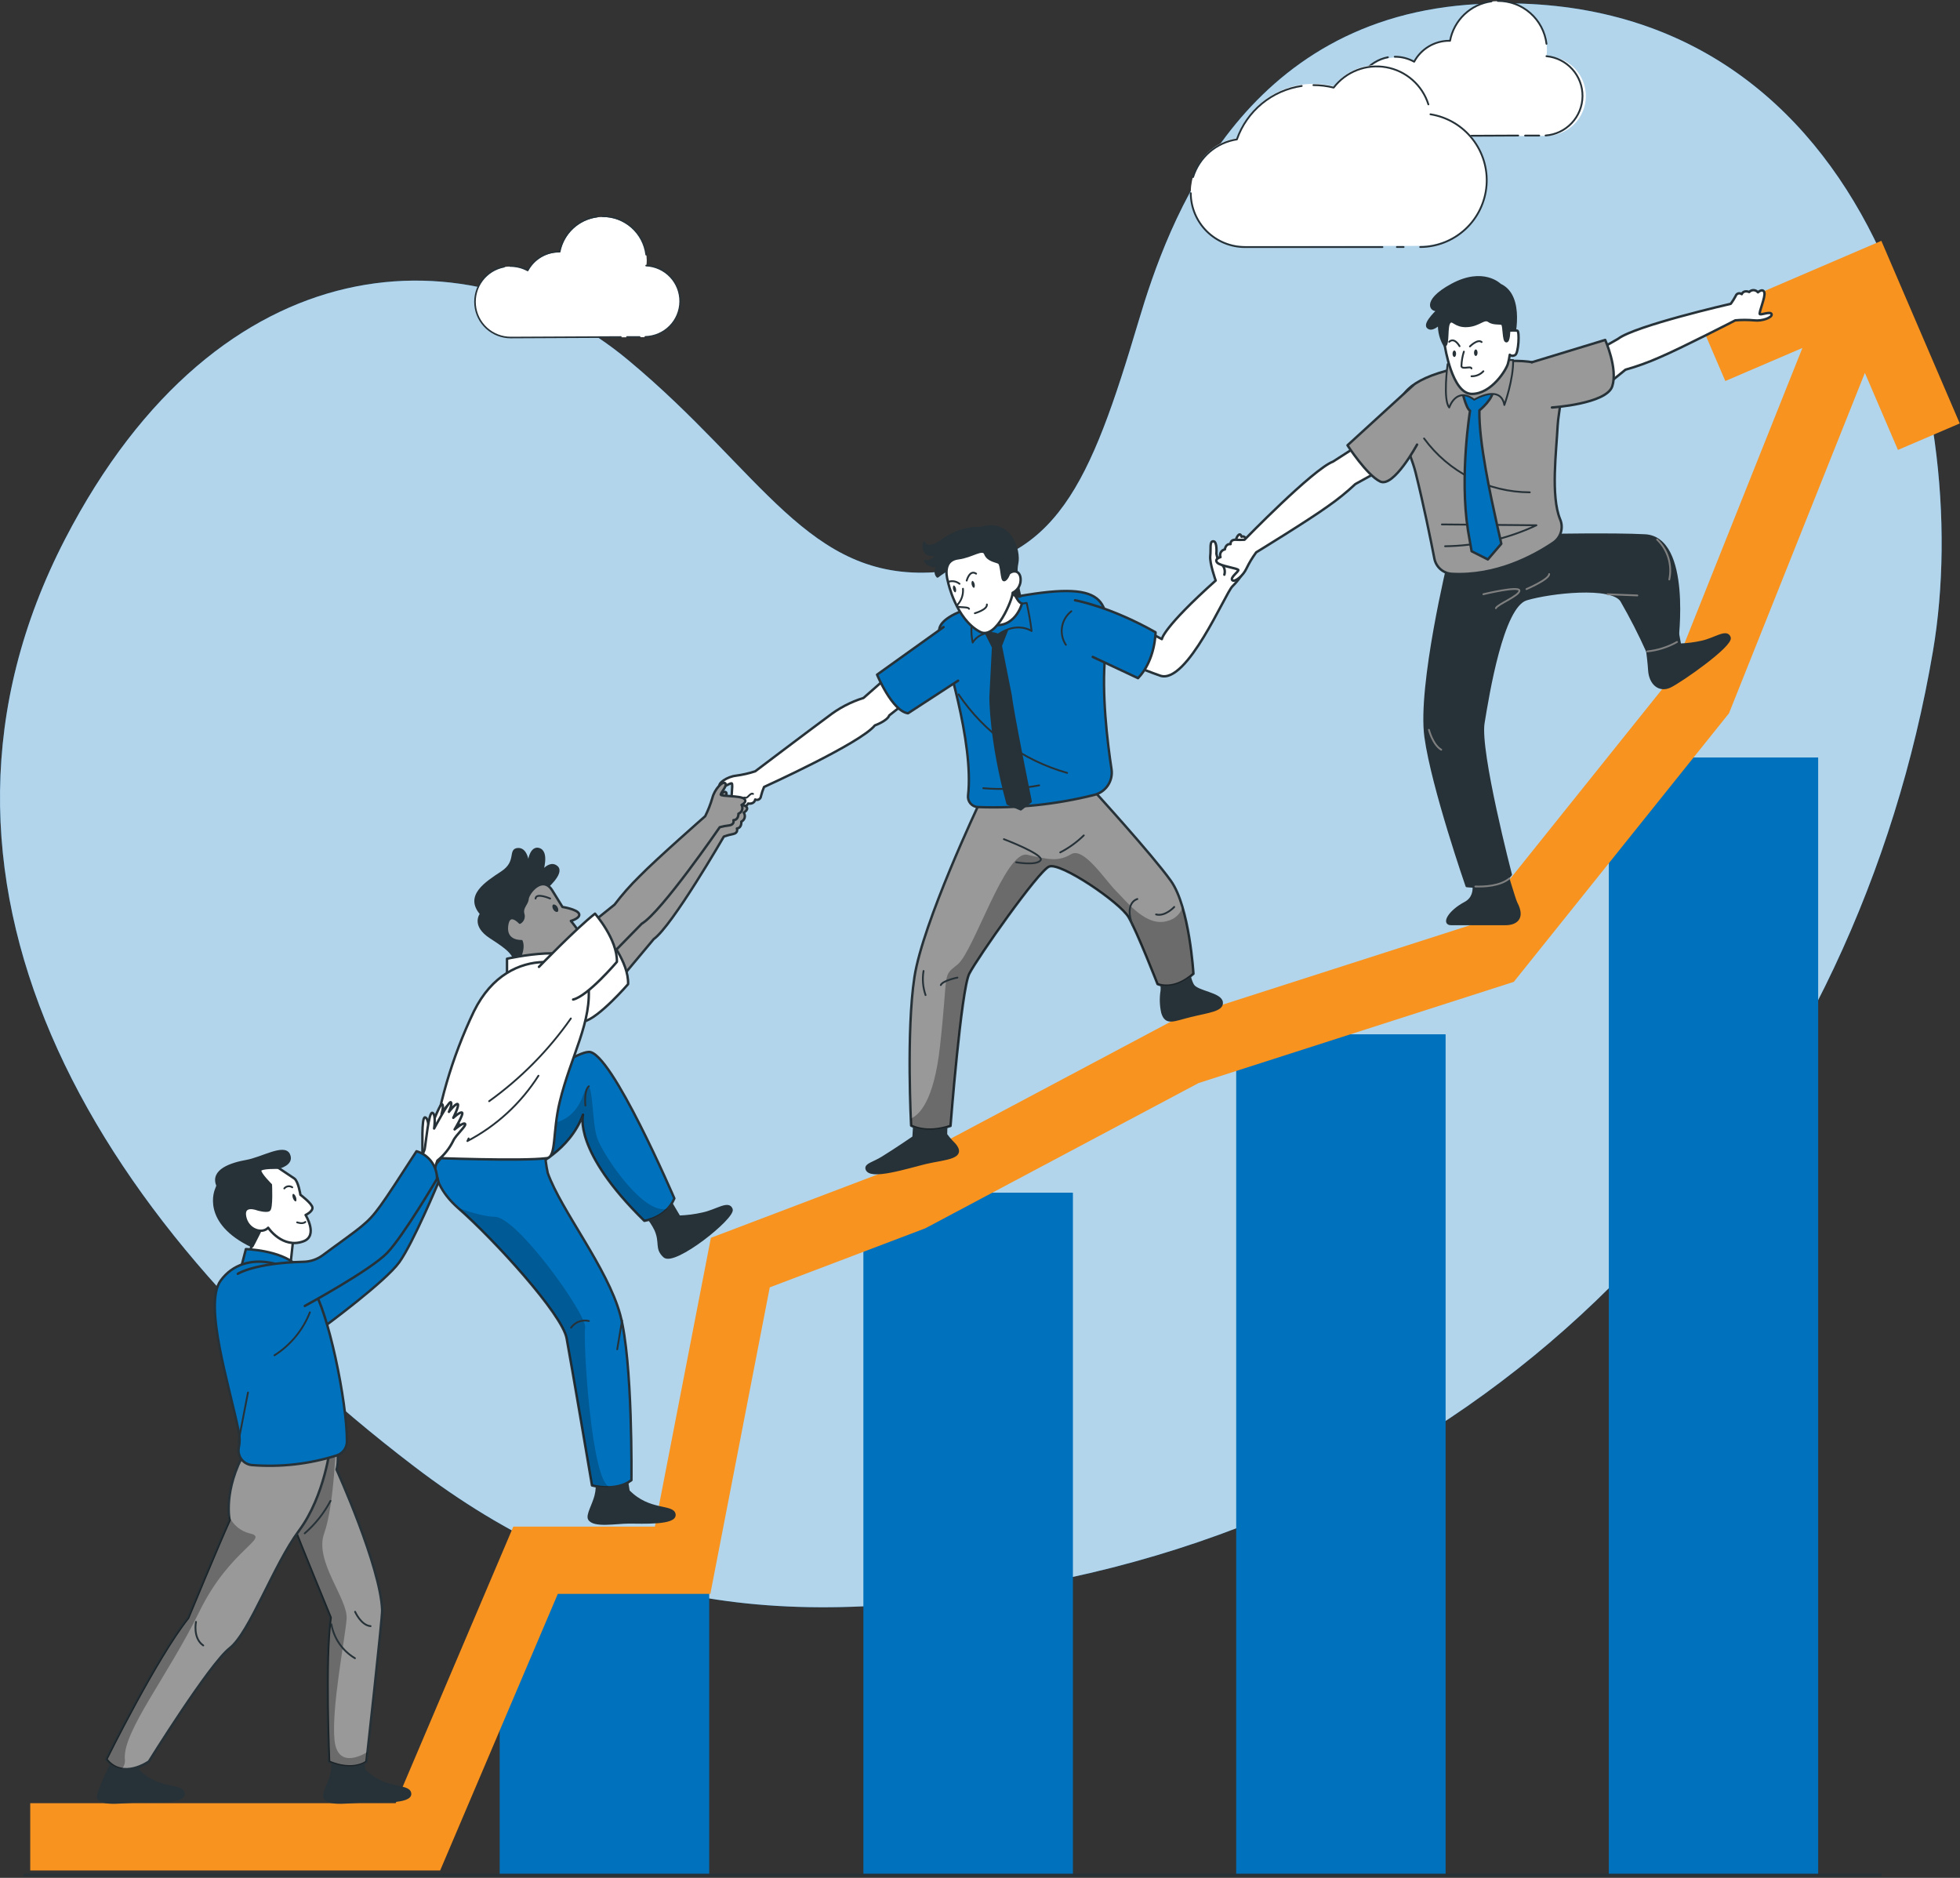 <svg width="808" height="774" viewBox="0 0 808 774" fill="none" xmlns="http://www.w3.org/2000/svg">
<rect x="0" y="0" width="808" height="774" fill="#333333" stroke="none"/>
<style>
   #arrow,#translate_1,#translate_2,#translate_3,#translate_4,#translate_5,#translate_y{transform-origin:center;transform-box:fill-box}#translate_1,#translate_3{animation:translateX 2s linear infinite}#translate_2,#translate_y{animation:translateY 2s linear infinite}#arrow,#translate_4,#translate_5{animation:vibrate 2s linear infinite}@keyframes vibrate{0%{transform:translate(0)}20%{transform:translate(-3px,0)}40%{transform:translate(-3px,0)}60%{transform:translate(3px,0)}80%{transform:translate(3px,0)}100%{transform:translate(0)}}@keyframes translateX{0%,100%{transform:translateX(2px)}50%{transform:translateX(-2px)}}@keyframes translateY{0%,100%{transform:translateY(2px)}50%{transform:translateY(-2px)}}
</style>
<g id="about_us 1" clip-path="url(#clip0_170:270)">
<g id="Group 585">
<g id="translate_y">
<path id="Path 1698" d="M609.401 1.675C511.886 6.731 481.547 91.498 469.358 132.418C449.404 199.418 435.607 232.498 385.458 235.857C333.089 239.378 314.272 194.467 259.049 148.49C194.816 94.944 90.731 98.576 26.783 222.276C-44.855 360.965 35.383 501.116 170.69 604.392C248.031 663.444 325.776 674.82 440.031 650.459C639.215 607.968 765.967 450.318 796.847 268.397C814.4 165.158 770.103 -6.668 609.401 1.675Z" fill="#0071BC"/>
<path id="Path 1699" opacity="0.7" d="M609.401 1.675C511.886 6.731 481.547 91.498 469.358 132.418C449.404 199.418 435.607 232.498 385.458 235.857C333.089 239.378 314.272 194.467 259.049 148.49C194.816 94.944 90.731 98.576 26.783 222.276C-44.855 360.965 35.383 501.116 170.69 604.392C248.031 663.444 325.776 674.82 440.031 650.459C639.215 607.968 765.967 450.318 796.847 268.397C814.4 165.158 770.103 -6.668 609.401 1.675Z" fill="white"/>
</g>
<path id="Rectangle 149" d="M292.296 655.101H206.067V772.806H292.296V655.101Z" fill="#0071BC"/>
<path id="Rectangle 150" d="M292.296 655.101H206.067V772.806H292.296V655.101Z" fill="#0071BC"/>
<path id="Rectangle 151" d="M442.235 491.618H356.006V772.806H442.235V491.618Z" fill="#0071BC"/>
<path id="Rectangle 152" d="M442.235 491.618H356.006V772.806H442.235V491.618Z" fill="#0071BC"/>
<path id="Rectangle 153" d="M595.876 426.355H509.647V772.806H595.876V426.355Z" fill="#0071BC"/>
<path id="Path 1823" d="M509.647 426.355H595.876V772.806H509.647V426.355Z" fill="#0071BC"/>
<path id="Rectangle 155" d="M749.517 312.244H663.288V772.806H749.517V312.244Z" fill="#0071BC"/>
<path id="Path 1822" d="M663.288 312.244H749.517V772.806H663.288V312.244Z" fill="#0071BC"/>
<g id="freepik--Clouds--inject-83">
<g id="translate_1">
<path id="Path 1700" d="M266.454 109.629C266.563 108.845 266.618 108.055 266.617 107.263C266.562 102.797 264.854 98.509 261.823 95.229C258.791 91.949 254.652 89.908 250.204 89.502C245.756 89.095 241.315 90.352 237.739 93.028C234.163 95.705 231.706 99.612 230.843 103.994H230.518C227.878 103.988 225.285 104.696 223.015 106.044C220.745 107.392 218.882 109.33 217.624 111.651C215.415 110.428 212.925 109.806 210.401 109.845C208.471 109.854 206.561 110.244 204.781 110.992C203.001 111.739 201.386 112.83 200.028 114.201C198.669 115.573 197.594 117.199 196.864 118.986C196.134 120.773 195.764 122.687 195.773 124.617C195.782 126.547 196.172 128.457 196.92 130.237C197.667 132.017 198.758 133.632 200.129 134.99C201.501 136.349 203.127 137.424 204.914 138.154C206.701 138.884 208.615 139.254 210.545 139.245L266.075 138.974C269.886 138.889 273.515 137.327 276.196 134.617C278.878 131.907 280.401 128.261 280.446 124.449C280.49 120.637 279.052 116.957 276.435 114.186C273.818 111.414 270.226 109.767 266.418 109.593L266.454 109.629Z" fill="white"/>
<path id="Path 1701" d="M246.048 89.295C242.305 89.799 238.815 91.464 236.068 94.056C233.321 96.647 231.455 100.035 230.734 103.742H230.409C227.765 103.748 225.172 104.47 222.905 105.83C220.638 107.191 218.782 109.14 217.533 111.471C215.318 110.266 212.832 109.644 210.31 109.665" stroke="#263238" stroke-width="0.652" stroke-linecap="round" stroke-linejoin="round"/>
<path id="Path 1702" d="M266.381 104.987C265.841 100.589 263.702 96.543 260.372 93.62C257.042 90.696 252.754 89.099 248.323 89.132" stroke="#263238" stroke-width="0.652" stroke-linecap="round" stroke-linejoin="round"/>
<path id="Path 1703" d="M266.02 138.847C269.831 138.762 273.46 137.2 276.141 134.49C278.823 131.78 280.346 128.134 280.391 124.322C280.435 120.51 278.997 116.83 276.38 114.059C273.763 111.287 270.171 109.64 266.363 109.466" stroke="#263238" stroke-width="0.652" stroke-linecap="round" stroke-linejoin="round"/>
<path id="Path 1704" d="M258.472 138.883H263.691" stroke="#263238" stroke-width="0.652" stroke-linecap="round" stroke-linejoin="round"/>
<path id="Path 1705" d="M207.804 109.936C204.203 110.614 200.985 112.61 198.778 115.535C196.571 118.46 195.534 122.103 195.871 125.752C196.207 129.4 197.892 132.792 200.597 135.264C203.302 137.736 206.831 139.11 210.495 139.118L255.948 138.901" stroke="#263238" stroke-width="0.652" stroke-linecap="round" stroke-linejoin="round"/>
</g>
<g id="translate_2">
<path id="Path 1706" d="M637.536 23.165C637.651 22.285 637.711 21.398 637.717 20.51C637.695 15.499 635.806 10.676 632.418 6.984C629.03 3.292 624.387 0.996 619.396 0.545C614.406 0.093 609.426 1.519 605.431 4.543C601.435 7.567 598.711 11.972 597.79 16.898H597.429C594.466 16.899 591.558 17.703 589.014 19.223C586.471 20.744 584.386 22.924 582.982 25.534C580.804 24.403 578.399 23.779 575.946 23.707C573.492 23.636 571.055 24.12 568.815 25.123C566.575 26.126 564.591 27.621 563.01 29.498C561.429 31.375 560.292 33.585 559.685 35.963C559.077 38.341 559.015 40.825 559.502 43.23C559.989 45.636 561.013 47.9 562.498 49.854C563.983 51.808 565.89 53.401 568.077 54.515C570.263 55.629 572.673 56.235 575.127 56.287L637.158 55.998C641.512 56.048 645.707 54.367 648.821 51.324C651.935 48.281 653.712 44.126 653.763 39.773C653.813 35.419 652.132 31.224 649.089 28.11C646.046 24.996 641.891 23.218 637.537 23.168L637.536 23.165Z" fill="white"/>
<path id="Path 1707" d="M614.855 0.556C610.662 1.128 606.755 3.006 603.688 5.923C600.622 8.841 598.552 12.649 597.772 16.809H597.429C594.466 16.81 591.559 17.613 589.015 19.133C586.472 20.652 584.387 22.832 582.982 25.441C580.535 24.082 577.781 23.374 574.982 23.382" stroke="#263238" stroke-width="0.75" stroke-linecap="round" stroke-linejoin="round"/>
<path id="Path 1708" d="M637.536 18.054C636.938 13.158 634.563 8.652 630.86 5.392C627.158 2.133 622.387 0.347 617.455 0.375" stroke="#263238" stroke-width="0.75" stroke-linecap="round" stroke-linejoin="round"/>
<path id="Path 1709" d="M637.157 55.851C641.262 55.556 645.105 53.73 647.926 50.733C650.746 47.736 652.337 43.789 652.382 39.674C652.428 35.559 650.925 31.578 648.171 28.52C645.418 25.461 641.615 23.55 637.518 23.165" stroke="#263238" stroke-width="0.75" stroke-linecap="round" stroke-linejoin="round"/>
<path id="Path 1710" d="M628.706 55.887H634.539" stroke="#263238" stroke-width="0.75" stroke-linecap="round" stroke-linejoin="round"/>
<path id="Path 1711" d="M572.146 23.598C568.147 24.367 564.577 26.595 562.131 29.851C559.684 33.106 558.536 37.156 558.911 41.211C559.285 45.266 561.154 49.036 564.155 51.789C567.156 54.542 571.074 56.079 575.146 56.103L625.872 55.868" stroke="#263238" stroke-width="0.75" stroke-linecap="round" stroke-linejoin="round"/>
</g>
<g id="translate_3">
<path id="Path 1712" d="M509.918 56.934C512.208 50.398 516.472 44.734 522.12 40.726C527.768 36.718 534.522 34.563 541.448 34.56C544.261 34.558 547.063 34.904 549.791 35.589C552.502 32.057 556.205 29.414 560.427 28C564.649 26.586 569.197 26.465 573.488 27.652C577.78 28.84 581.618 31.281 584.513 34.664C587.408 38.047 589.227 42.218 589.736 46.641C596.565 47.727 602.735 51.345 607.018 56.774C611.301 62.203 613.384 69.046 612.851 75.94C612.318 82.835 609.21 89.276 604.144 93.983C599.077 98.689 592.425 101.316 585.51 101.341L513.276 101.449C507.636 101.452 502.204 99.323 498.068 95.49C493.931 91.656 491.397 86.401 490.972 80.777C490.547 75.154 492.263 69.577 495.777 65.166C499.29 60.754 504.341 57.833 509.917 56.989L509.918 56.934Z" fill="white"/>
<path id="Path 1713" d="M589.7 47.11C596.531 48.197 602.702 51.816 606.985 57.247C611.268 62.678 613.349 69.522 612.814 76.418C612.279 83.314 609.167 89.755 604.098 94.461C599.028 99.166 592.373 101.79 585.456 101.81" stroke="#263238" stroke-width="0.75" stroke-linecap="round" stroke-linejoin="round"/>
<path id="Path 1714" d="M541.447 35.083C544.26 35.083 547.063 35.429 549.792 36.113C552.284 32.87 555.618 30.372 559.431 28.892C563.244 27.412 567.391 27.006 571.418 27.72C575.446 28.433 579.201 30.238 582.274 32.937C585.347 35.636 587.62 39.127 588.847 43.029" stroke="#263238" stroke-width="0.75" stroke-linecap="round" stroke-linejoin="round"/>
<path id="Path 1715" d="M491.841 72.97C493.09 68.949 495.446 65.362 498.64 62.618C501.834 59.875 505.736 58.086 509.899 57.458C511.919 51.696 515.477 46.597 520.188 42.713C524.9 38.829 530.584 36.31 536.626 35.427" stroke="#263238" stroke-width="0.75" stroke-linecap="round" stroke-linejoin="round"/>
<path id="Path 1716" d="M569.908 101.828H513.24C507.334 101.833 501.667 99.499 497.477 95.336C493.288 91.174 490.917 85.522 490.884 79.616" stroke="#263238" stroke-width="0.75" stroke-linecap="round" stroke-linejoin="round"/>
<path id="Path 1717" d="M578.63 101.809H575.867" stroke="#263238" stroke-width="0.75" stroke-linecap="round" stroke-linejoin="round"/>
</g>
</g>
<g id="arrow">
<path id="Path 1718" d="M807.9 174.53L775.575 99.263L700.308 131.569L711.251 157.049L743.034 143.415L688.552 279.883L607.632 380.848L484.474 420.378L483.3 420.757L370.02 480.964L293.055 510.201L269.976 629.223H211.611L163.124 743.223H12.463V770.961H181.454L229.954 656.961H292.833L317.325 530.623L381.487 506.262L494.117 446.398L624.047 404.698L712.768 293.998L768.785 153.684L782.419 185.449L807.9 174.53Z" fill="#F7931E"/>
</g>
<g id="freepik--Floor--inject-83">
<path id="Line 2" d="M10.043 772.806H775.322" stroke="#263238" stroke-linecap="round" stroke-linejoin="round"/>
</g>
<g id="translate_5">
<g id="freepik--character-3--inject-83">
<path id="Path 1719" d="M377.116 460.395L376.61 468.738C376.61 468.738 369.387 473.704 363.734 477.189C360.122 479.41 356.834 479.97 357.269 481.722C358.353 486.201 373.919 481.144 381.702 479.266C389.485 477.388 399.76 477.46 392.23 470.366C391.421 469.499 390.667 468.582 389.973 467.621L390.208 459.116L377.116 460.395Z" fill="#263238" stroke="#263238" stroke-linecap="round" stroke-linejoin="round"/>
<path id="Path 1720" d="M477.124 396.666C477.124 396.666 479.309 405.406 478.93 408.35C478.441 411.349 478.533 414.414 479.201 417.379C480.701 422.417 483.878 420.413 490.813 418.715C498.181 416.909 504.194 416.403 503.613 412.99C503.032 409.577 493.807 408.909 491.893 406.236C489.979 403.563 488.859 393.736 488.859 393.736L477.124 396.666Z" fill="#263238" stroke="#263238" stroke-linecap="round" stroke-linejoin="round"/>
<path id="Path 1721" d="M403.666 331.242C403.666 331.242 380.407 380.325 376.976 402.717C373.545 425.109 375.604 463.935 375.604 463.935C375.604 463.935 381.635 467.547 391.857 464.079C391.857 464.079 396.263 407.845 399.586 401.344C402.909 394.843 427.886 359.268 432.452 357.209C437.018 355.15 461.725 371.963 465.264 378.066C468.803 384.169 477.178 405.608 477.178 405.608C477.178 405.608 483.661 408.786 492.004 401.364C492.004 401.364 490.397 373.864 482.686 363.064C474.975 352.264 450.813 325.791 450.813 325.791L403.666 331.242Z" fill="#999999" stroke="#263238" stroke-linecap="round" stroke-linejoin="round"/>
<path id="Path 1722" opacity="0.3" d="M481.35 379.566C472.664 382.311 464.736 371.873 460.131 367.286C455.526 362.699 446.804 348.975 441.549 352.081C436.294 355.187 432.52 354.338 423.491 352.316C414.462 350.294 401.442 392.045 394.832 397.462C388.222 402.879 391.094 399.033 387.5 431.322C384.972 454.039 378.832 459.692 375.419 461.046C375.411 462.035 375.46 463.024 375.563 464.008C375.563 464.008 381.595 467.62 391.816 464.152C391.816 464.152 396.222 407.918 399.545 401.417C402.868 394.916 427.845 359.341 432.411 357.282C436.977 355.223 461.684 372.039 465.223 378.139C468.762 384.239 477.142 405.678 477.142 405.678C477.142 405.678 483.625 408.856 491.968 401.434C491.355 392.19 489.848 383.028 487.468 374.075C486.982 375.425 486.169 376.633 485.101 377.592C484.034 378.55 482.745 379.228 481.35 379.566V379.566Z" fill="black"/>
<path id="Path 1723" d="M380.728 400.206C380.164 403.54 380.45 406.962 381.559 410.156" stroke="#263238" stroke-width="0.75" stroke-linecap="round" stroke-linejoin="round"/>
<path id="Path 1724" d="M468.871 370.554C468.871 370.554 463.291 371.89 466.885 381.389" stroke="#263238" stroke-width="0.75" stroke-linecap="round" stroke-linejoin="round"/>
<path id="Path 1725" d="M413.847 345.887C413.847 345.887 430.641 352.262 428.98 354.573C427.319 356.884 418.921 355.422 418.921 355.422" stroke="#263238" stroke-width="0.75" stroke-linecap="round" stroke-linejoin="round"/>
<path id="Path 1726" d="M437.07 351.341C440.639 349.501 443.913 347.14 446.785 344.334" stroke="#263238" stroke-width="0.75" stroke-linecap="round" stroke-linejoin="round"/>
<path id="Path 1727" d="M484.076 373.823C484.076 373.823 480.32 377.904 476.582 376.911" stroke="#263238" stroke-width="0.75" stroke-linecap="round" stroke-linejoin="round"/>
<path id="Path 1728" d="M394.703 402.933C394.703 402.933 388.581 404.179 387.841 406.021" stroke="#263238" stroke-width="0.75" stroke-linecap="round" stroke-linejoin="round"/>
<path id="Path 1729" d="M365.631 279.179L355.97 287.685C350.673 289.331 345.722 291.932 341.361 295.36C333.018 301.5 311.33 317.915 311.33 317.915C308.748 318.758 306.094 319.363 303.402 319.721C299.79 320.121 295.908 322.827 296.684 324.055C297.46 325.283 300.801 322.737 301.614 322.863C302.427 322.989 300.856 330.809 301.921 332.615C302.986 334.421 304.63 331.947 304.63 331.947C304.915 332.18 305.248 332.346 305.606 332.435C305.963 332.523 306.335 332.532 306.696 332.459C307.057 332.387 307.397 332.235 307.692 332.016C307.988 331.796 308.231 331.514 308.404 331.189C308.404 331.189 310.896 331.695 311.329 329.528C311.571 329.644 311.837 329.699 312.105 329.689C312.373 329.68 312.635 329.605 312.867 329.472C313.1 329.339 313.297 329.151 313.441 328.925C313.585 328.699 313.672 328.441 313.695 328.174C314.022 326.872 314.451 325.599 314.977 324.364C314.977 324.364 354.814 306.306 360.647 298.992C360.647 298.992 365.74 297.186 366.606 294.857L374.191 288.88L365.631 279.179Z" fill="white" stroke="#263238" stroke-linecap="round" stroke-linejoin="round"/>
<g id="Path 1730">
<path d="M302.86 329.093C302.86 329.093 304.395 328.876 304.666 329.599C304.937 330.322 306.472 328.371 307.321 328.786C308.17 329.201 309.321 326.565 310.445 327.233" fill="white"/>
<path d="M302.86 329.093C302.86 329.093 304.395 328.876 304.666 329.599C304.937 330.322 306.472 328.371 307.321 328.786C308.17 329.201 309.321 326.565 310.445 327.233" stroke="#263238" stroke-width="0.75" stroke-linecap="round" stroke-linejoin="round"/>
</g>
<path id="Path 1731" d="M508.058 241.672C505.096 244.561 489.368 282.159 478.334 278.511C470.792 275.885 463.453 272.71 456.375 269.011L462.009 254.402L478.966 263.431C478.966 263.431 479.291 258.862 501.16 239.287C501.16 239.287 498.578 232.064 498.921 229.12C499.264 226.176 498.521 223.052 500.203 223.107C501.885 223.162 501.449 228.272 501.449 228.272L501.828 229.843C501.828 229.843 505.728 230.186 507.246 227.911C508.386 226.399 509.141 224.633 509.446 222.764C509.699 221.373 511.125 218.899 511.812 221.229C511.812 221.229 513.618 220.434 513.618 223.035C513.651 224.434 513.596 225.833 513.455 227.225C513.455 227.225 515.134 223.848 515.767 224.534C516.4 225.22 514.505 229.122 514.505 229.122C514.505 229.122 516.961 226.973 517.178 227.876C517.395 228.779 514.668 231.217 514.09 232.788C512.689 236.121 510.639 239.141 508.058 241.673V241.672Z" fill="white" stroke="#263238" stroke-linecap="round" stroke-linejoin="round"/>
<path id="Path 1732" d="M416.105 246.457C408.629 247.884 384.99 252.757 387.32 261.066C389.505 268.813 401.586 305.923 399.076 327.882C399.006 328.466 399.057 329.058 399.227 329.622C399.397 330.185 399.682 330.707 400.064 331.155C400.446 331.603 400.916 331.967 401.445 332.224C401.974 332.481 402.551 332.626 403.139 332.649C419.302 333.265 435.47 331.574 451.156 327.629C453.437 327.058 455.425 325.658 456.73 323.701C458.035 321.745 458.565 319.373 458.217 317.047C456.517 305.923 454.046 285.661 455.635 269.788C458.018 246.731 456.736 238.731 416.105 246.457Z" fill="#0071BC" stroke="#263238" stroke-linecap="round" stroke-linejoin="round"/>
<path id="Path 1733" d="M441.657 251.947C439.607 253.544 438.235 255.856 437.817 258.421C437.398 260.986 437.964 263.614 439.4 265.78" stroke="#263238" stroke-width="0.75" stroke-linecap="round" stroke-linejoin="round"/>
<path id="Path 1734" d="M395.175 286.204C405.803 301.936 421.655 313.4 439.924 318.565" stroke="#263238" stroke-width="0.75" stroke-linecap="round" stroke-linejoin="round"/>
<path id="Path 1735" d="M405.342 324.881C413.047 325.53 420.804 325.135 428.403 323.707" stroke="#263238" stroke-width="0.75" stroke-linecap="round" stroke-linejoin="round"/>
<g id="Path 1736">
<path d="M388.978 258.466L361.568 278.077C361.568 278.077 367.744 293.065 374.317 294.005L394.978 280.551" fill="#0071BC"/>
<path d="M388.978 258.466L361.568 278.077C361.568 278.077 367.744 293.065 374.317 294.005L394.978 280.551" stroke="#263238" stroke-linecap="round" stroke-linejoin="round"/>
</g>
<g id="Path 1737">
<path d="M443.156 247.414C443.156 247.414 457.603 249.96 476.365 260.614C476.365 260.614 476.365 272.045 469.142 279.521L450.486 270.764" fill="#0071BC"/>
<path d="M443.156 247.414C443.156 247.414 457.603 249.96 476.365 260.614C476.365 260.614 476.365 272.045 469.142 279.521L450.486 270.764" stroke="#263238" stroke-linecap="round" stroke-linejoin="round"/>
</g>
<path id="Path 1738" d="M405.649 259.278L409.405 266.754L408.358 287.305C408.358 287.305 408.195 304.93 415.383 331.241L420.8 333.589L424.881 330.375C424.881 330.375 417.387 293.68 416.646 286.728L412.565 266.16L415.527 258.612L409.369 259.37L405.649 259.278Z" fill="#263238" stroke="#263238" stroke-linecap="round" stroke-linejoin="round"/>
<path id="Path 1739" d="M414.642 249.943C411.789 250.503 406.588 251.55 401.369 253.085C400.293 256.915 400.163 260.949 400.99 264.841C402.05 263.136 403.685 261.867 405.599 261.262C407.513 260.656 409.581 260.755 411.428 261.541C419.428 255.961 425.279 260.096 425.279 260.096C424.792 256.2 424.111 252.33 423.238 248.502C420.583 248.895 417.748 249.365 414.642 249.943Z" fill="#0071BC" stroke="#263238" stroke-width="0.75" stroke-linecap="round" stroke-linejoin="round"/>
<path id="Path 1740" d="M417.206 242.195C417.206 242.195 419.156 248.295 421.287 248.768C421.287 248.768 418.542 259.513 408.303 257.436C398.064 255.359 411.156 245.68 411.156 245.68L417.206 242.195Z" fill="white" stroke="#263238" stroke-linecap="round" stroke-linejoin="round"/>
<path id="Path 1741" d="M415.274 241.671C415.274 241.671 417.423 246.547 420.583 245.843C420.583 245.843 418.183 237.356 419.301 232.209C420.419 227.062 416.755 214.042 404.547 217.618C399.046 217.461 393.644 219.103 389.161 222.295C382.136 227.586 380.944 223.704 380.944 223.704C380.944 223.704 379.499 230.004 386.271 228.471C386.271 228.471 384.465 232.083 381.341 231.216C381.341 231.216 383.689 234.448 386.759 232.877C386.759 232.877 384.718 235.694 386.488 237.608C386.488 237.608 394.849 230.908 399.761 232.082C404.673 233.256 415.274 241.671 415.274 241.671Z" fill="#263238" stroke="#263238" stroke-linecap="round" stroke-linejoin="round"/>
<path id="Path 1742" d="M390.805 239.866C390.805 239.866 394.037 255.216 404.024 260.435C410.706 263.92 417.568 246.675 417.459 244.327C418.413 243.856 419.222 243.136 419.801 242.242C420.38 241.349 420.706 240.316 420.746 239.253C420.909 235.533 418.2 234.63 415.997 236.364C415.997 236.364 415.097 238.964 413.938 239.127C412.779 239.29 413.053 232.554 411.717 231.904C410.381 231.254 407.217 230.965 406.191 228.292C405.165 225.619 400.773 229.375 395.085 230.098C389.397 230.821 389.757 236.056 390.805 239.866Z" fill="white" stroke="#263238" stroke-linecap="round" stroke-linejoin="round"/>
<path id="Path 1743" d="M396.981 242.665C397.076 243.849 396.93 245.041 396.552 246.167C396.174 247.294 395.571 248.332 394.781 249.22C393.281 250.863 399.043 249.78 399.481 250.936" stroke="#263238" stroke-width="0.75" stroke-linecap="round" stroke-linejoin="round"/>
<path id="Path 1744" d="M394.091 242.593C394.291 243.37 394.091 244.074 393.838 244.146C393.585 244.218 393.08 243.658 392.899 242.882C392.718 242.106 392.899 241.382 393.152 241.311C393.405 241.24 393.911 241.798 394.091 242.593Z" fill="#263238"/>
<path id="Path 1745" d="M401.784 240.715C401.965 241.51 401.784 242.196 401.531 242.286C401.278 242.376 400.773 241.798 400.574 241.004C400.375 240.21 400.574 239.523 400.827 239.433C401.08 239.343 401.585 239.868 401.784 240.715Z" fill="#263238"/>
<path id="Path 1746" d="M406.84 249.148C407.057 251.315 401.874 252.76 401.874 252.76" stroke="#263238" stroke-width="0.75" stroke-linecap="round" stroke-linejoin="round"/>
<path id="Path 1747" d="M390.805 239.866C391.594 239.566 392.447 239.478 393.281 239.611C394.114 239.744 394.898 240.093 395.554 240.624" stroke="#263238" stroke-width="0.75" stroke-linecap="round" stroke-linejoin="round"/>
<path id="Path 1748" d="M398.516 239.306C398.516 239.306 399.726 234.647 402.399 236.453" stroke="#263238" stroke-width="0.75" stroke-linecap="round" stroke-linejoin="round"/>
<g id="Path 1749">
<path d="M503.706 232.642C504.235 233.193 504.608 233.874 504.789 234.616C504.97 235.359 504.951 236.135 504.735 236.868" fill="white"/>
<path d="M503.706 232.642C504.235 233.193 504.608 233.874 504.789 234.616C504.97 235.359 504.951 236.135 504.735 236.868" stroke="#263238" stroke-linecap="round" stroke-linejoin="round"/>
</g>
</g>
<g id="freepik--character-4--inject-83">
<path id="Path 1750" d="M679.125 268.489C675.923 261.354 672.361 254.387 668.452 247.614C664.352 241.221 639.197 244.002 629.252 246.964C619.307 249.926 613.452 286.187 611.519 297.997C609.586 309.807 622.806 360.515 622.806 360.515C618.129 366.962 604.657 365.192 604.657 365.192C604.657 365.192 590.626 324.813 587.7 303.792C584.774 282.771 597.451 230.637 597.451 230.637L636.778 220.561C636.778 220.561 665.346 220.019 678.114 220.705C697.021 221.698 691.369 264.659 691.369 264.659C691.369 264.659 690.249 268.489 679.125 268.489Z" fill="#263238" stroke="#263238" stroke-linecap="round" stroke-linejoin="round"/>
<path id="Path 1751" d="M606.151 359.937C606.151 359.937 610.539 368.713 603.951 372.217C597.363 375.721 594.633 380.849 598.208 380.849H620.637C624.592 380.849 628.547 378.808 625.025 372.149C624.325 370.831 620.203 356.849 620.203 356.849L606.151 359.937Z" fill="#263238" stroke="#263238" stroke-linecap="round" stroke-linejoin="round"/>
<path id="Path 1752" d="M678.114 261.012C678.114 261.012 679.577 270.673 679.92 276.235C680.263 281.797 684.02 285.011 688.407 282.971C692.794 280.931 714.158 265.996 712.985 262.764C711.812 259.532 707.134 263.364 701.572 264.57C698.604 265.233 695.582 265.62 692.543 265.726L691.08 257.834L678.114 261.012Z" fill="#263238" stroke="#263238" stroke-linecap="round" stroke-linejoin="round"/>
<path id="Path 1753" d="M589.068 300.813C589.068 300.813 590.639 306.953 594.142 309.013" stroke="#7F7F7F" stroke-width="0.75" stroke-linecap="round" stroke-linejoin="round"/>
<path id="Path 1754" d="M611.515 244.922C611.515 244.922 626.431 241.31 626.377 243.459C626.323 245.608 617.348 249.021 616.677 250.682" stroke="#7F7F7F" stroke-width="0.75" stroke-linecap="round" stroke-linejoin="round"/>
<path id="Path 1755" d="M629.266 242.81C629.266 242.81 638.636 238.837 638.636 236.616" stroke="#7F7F7F" stroke-width="0.75" stroke-linecap="round" stroke-linejoin="round"/>
<path id="Path 1756" d="M691.333 264.606C687.564 266.733 683.395 268.055 679.089 268.489" stroke="#7F7F7F" stroke-width="0.75" stroke-linecap="round" stroke-linejoin="round"/>
<path id="Path 1757" d="M622.241 362.068C618.395 365.246 611.841 365.517 608.192 365.391" stroke="#7F7F7F" stroke-width="0.75" stroke-linecap="round" stroke-linejoin="round"/>
<path id="Path 1758" d="M623.686 140.545C623.686 140.545 628.652 122.107 618.413 117.412C618.413 117.412 611.533 110.387 598.549 117.412C585.565 124.437 590.513 129.078 593.276 127.412C593.276 127.412 586.992 133.064 588.599 134.834C590.206 136.604 593.276 133.516 593.276 133.516C593.16 136.69 593.976 139.829 595.624 142.545C598.261 146.157 610.829 144.745 610.829 144.745L620.508 142.939L623.686 140.545Z" fill="#263238" stroke="#263238" stroke-linecap="round" stroke-linejoin="round"/>
<path id="Path 1759" d="M598.534 236.526C596.797 236.431 595.142 235.757 593.832 234.612C592.523 233.466 591.635 231.915 591.311 230.206C589.794 222.423 586.833 207.832 583.6 194.884C578.9 176.157 561.244 158.171 607.6 150.406C652.981 142.785 642.705 163.282 642.128 175.561C641.64 185.62 639.203 204.454 643.139 214.007C643.866 215.672 643.993 217.538 643.5 219.286C643.006 221.034 641.921 222.558 640.43 223.596C632.155 229.212 616.625 237.537 598.534 236.526Z" fill="#999999" stroke="#263238" stroke-linecap="round" stroke-linejoin="round"/>
<path id="Path 1760" d="M587.063 180.725C592.078 187.582 598.634 193.163 606.204 197.018C613.773 200.874 622.143 202.895 630.638 202.919" stroke="#263238" stroke-width="0.75" stroke-linecap="round" stroke-linejoin="round"/>
<path id="Path 1761" d="M594.413 216.156L633.383 216.499C621.597 222.047 608.757 224.997 595.731 225.149" stroke="#263238" stroke-width="0.75" stroke-linecap="round" stroke-linejoin="round"/>
<path id="Path 1762" d="M602.413 159.759C602.413 159.759 604.219 168.391 606.025 169.276C606.025 169.276 601.637 195.894 605.158 218.576L606.658 227.208L613.358 230.585L618.902 224.138C618.902 224.138 617.602 218.107 617.096 216.102C614.55 204.49 609.62 182.297 609.873 169.15C609.873 169.15 615.995 164.31 615.561 160.121L602.413 159.759Z" fill="#0071BC" stroke="#263238" stroke-linecap="round" stroke-linejoin="round"/>
<path id="Path 1763" d="M658.34 161.893L670.096 152.376C674.832 151.041 679.467 149.37 683.965 147.376C692.994 143.548 715.351 132.044 715.351 132.044C717.934 131.806 720.533 131.806 723.116 132.044C726.475 132.459 730.716 130.834 730.339 129.516C729.962 128.198 726.239 129.823 725.517 129.516C724.795 129.209 727.973 122.293 727.323 120.487C726.673 118.681 724.704 120.487 724.704 120.487C724.489 120.219 724.219 120.001 723.913 119.847C723.606 119.693 723.27 119.607 722.927 119.595C722.584 119.584 722.243 119.646 721.926 119.778C721.609 119.91 721.325 120.109 721.092 120.361C721.092 120.361 718.892 119.332 718.022 121.246C717.824 121.084 717.588 120.972 717.337 120.922C717.086 120.871 716.826 120.883 716.58 120.956C716.334 121.029 716.11 121.161 715.927 121.34C715.744 121.52 715.608 121.742 715.53 121.986C714.933 123.11 714.257 124.19 713.507 125.218C713.507 125.218 674.031 134.247 667.025 139.665L648.859 150.007L658.34 161.893Z" fill="white" stroke="#263238" stroke-linecap="round" stroke-linejoin="round"/>
<path id="Path 1764" d="M571.804 192.3L558.73 199.523C555.143 202.891 551.31 205.988 547.263 208.787C539.281 214.548 517.863 227.658 517.863 227.658C516.324 229.744 514.982 231.969 513.854 234.303C512.463 237.391 508.888 240.172 507.985 239.125C507.082 238.078 510.369 235.784 510.513 235.008C510.657 234.232 503.091 233.383 501.773 231.884C500.455 230.385 503.145 229.645 503.145 229.645C503.019 229.317 502.968 228.966 502.994 228.616C503.019 228.266 503.122 227.926 503.295 227.62C503.467 227.314 503.705 227.05 503.992 226.847C504.278 226.644 504.605 226.507 504.951 226.445C504.951 226.445 505.222 224.025 507.299 224.278C507.299 224.278 507.064 222.472 509.231 222.472C510.499 222.563 511.773 222.563 513.041 222.472C513.041 222.472 541.248 193.434 549.541 190.256L566.141 179.583L571.804 192.3Z" fill="white" stroke="#263238" stroke-linecap="round" stroke-linejoin="round"/>
<path id="Path 1765" d="M596.761 150.097C596.761 150.097 594.761 164.887 597.447 167.957C597.447 167.957 600.264 159.181 607.74 164.743C607.74 164.743 618.575 158.152 620.164 166.928C620.164 166.928 623.974 156.346 623.776 148.4L599.511 148.111L596.761 150.097Z" fill="#999999" stroke="#263238" stroke-width="0.75" stroke-linecap="round" stroke-linejoin="round"/>
<g id="Path 1766">
<path d="M582.458 158.91L555.497 183.54C555.497 183.54 563.443 195.84 568.987 198.474C574.531 201.108 584.174 183.251 584.174 183.251" fill="#999999"/>
<path d="M582.458 158.91L555.497 183.54C555.497 183.54 563.443 195.84 568.987 198.474C574.531 201.108 584.174 183.251 584.174 183.251" stroke="#263238" stroke-linecap="round" stroke-linejoin="round"/>
</g>
<g id="Path 1767">
<path d="M631.487 149.322L661.735 140.112C661.735 140.112 666.99 151.868 664.66 159.182C662.33 166.496 639.776 167.958 639.776 167.958" fill="#999999"/>
<path d="M631.487 149.322L661.735 140.112C661.735 140.112 666.99 151.868 664.66 159.182C662.33 166.496 639.776 167.958 639.776 167.958" stroke="#263238" stroke-linecap="round" stroke-linejoin="round"/>
</g>
<path id="Path 1768" d="M595.623 142.495C595.623 142.495 598.548 162.359 606.747 162.359C614.946 162.359 621.085 152.228 621.663 149.826C621.979 148.637 622.226 147.431 622.403 146.214C622.403 146.214 623.125 147.081 624.588 146.358C626.051 145.635 626.502 136.408 625.473 136.263C624.355 136.177 623.232 136.177 622.114 136.263C622.114 136.263 622.114 140.796 620.94 140.651C619.766 140.506 620.055 134.351 619.333 133.626C618.611 132.901 615.812 133.77 613.771 132.308C611.73 130.846 609.816 134.114 604.742 134.349C599.668 134.584 598.942 131.279 597.519 132.886C596.096 134.493 597.194 141.755 595.623 142.495Z" fill="white" stroke="#263238" stroke-linecap="round" stroke-linejoin="round"/>
<path id="Path 1769" d="M603.477 144.933C602.861 146.88 602.521 148.904 602.466 150.946C602.755 152.446 606.475 150.693 606.601 151.867" stroke="#263238" stroke-width="0.75" stroke-linecap="round" stroke-linejoin="round"/>
<path id="Path 1770" d="M606.603 155.082C607.521 155.105 608.433 154.934 609.28 154.579C610.126 154.224 610.888 153.694 611.515 153.023" stroke="#263238" stroke-width="0.75" stroke-linecap="round" stroke-linejoin="round"/>
<path id="Path 1771" d="M600.265 145.8C600.265 146.54 599.94 147.136 599.543 147.136C599.146 147.136 598.803 146.536 598.803 145.8C598.803 145.064 599.146 144.464 599.543 144.464C599.94 144.464 600.265 145.06 600.265 145.8Z" fill="#263238"/>
<path id="Path 1772" d="M609.113 145.384C609.113 146.124 608.788 146.72 608.391 146.72C607.994 146.72 607.651 146.12 607.651 145.384C607.651 144.648 607.976 144.048 608.391 144.048C608.806 144.048 609.113 144.644 609.113 145.384Z" fill="#263238"/>
<path id="Path 1773" d="M597.429 140.889C597.429 140.889 599.235 138.689 601.709 142.695" stroke="#263238" stroke-width="0.75" stroke-linecap="round" stroke-linejoin="round"/>
<path id="Path 1774" d="M605.971 142.784C605.971 142.784 609.171 139.57 610.793 140.978" stroke="#263238" stroke-width="0.75" stroke-linecap="round" stroke-linejoin="round"/>
<path id="Path 1775" d="M662.692 244.941L674.992 245.429" stroke="#7F7F7F" stroke-width="0.75" stroke-linecap="round" stroke-linejoin="round"/>
<path id="Path 1776" d="M683.134 222.368C685.302 224.464 686.901 227.077 687.779 229.961C688.657 232.846 688.786 235.907 688.154 238.855" stroke="#7F7F7F" stroke-width="0.75" stroke-linecap="round" stroke-linejoin="round"/>
</g>
<g id="freepik--character-2--inject-83">
<path id="Path 1777" d="M246.356 390.564L257.606 379.982C260.406 375.625 263.52 371.479 266.924 367.576C273.588 359.648 292.079 340.759 292.079 340.759C293.107 338.23 293.905 335.613 294.463 332.94C295.077 329.419 298.075 325.717 299.212 326.511C300.349 327.305 297.641 330.538 297.695 331.369C297.749 332.2 305.695 331.116 307.41 332.308C309.125 333.5 306.597 334.945 306.597 334.945C306.811 335.245 306.956 335.589 307.02 335.952C307.085 336.316 307.069 336.688 306.972 337.044C306.875 337.4 306.701 337.73 306.461 338.01C306.221 338.291 305.923 338.514 305.586 338.665C305.586 338.665 305.929 341.193 303.78 341.482C303.78 341.482 304.502 343.288 302.263 343.757C300.951 344.01 299.659 344.36 298.399 344.804C298.399 344.804 277.072 381.697 269.506 387.061L255.457 403.855L246.356 390.564Z" fill="#999999" stroke="#263238" stroke-linecap="round" stroke-linejoin="round"/>
<g id="Path 1778">
<path d="M226.798 407.448C226.798 407.448 242.418 391.648 250.098 385.778C250.098 385.778 259.254 396.378 258.929 405.642C258.929 405.642 246.794 419.673 240.762 421.01" fill="white"/>
<path d="M226.798 407.448C226.798 407.448 242.418 391.648 250.098 385.778C250.098 385.778 259.254 396.378 258.929 405.642C258.929 405.642 246.794 419.673 240.762 421.01" stroke="#263238" stroke-linecap="round" stroke-linejoin="round"/>
</g>
<path id="Path 1779" d="M261.2 496.602C265.069 499.141 268.187 502.671 270.229 506.823C272.667 512.241 270.229 514.516 273.841 517.857C277.976 521.667 302.734 501.839 301.561 498.462C300.388 495.085 295.403 499.076 289.552 500.268C286.413 500.975 283.215 501.386 279.999 501.496L272.899 489.487L261.2 496.602Z" fill="#263238" stroke="#263238" stroke-linecap="round" stroke-linejoin="round"/>
<path id="Path 1780" d="M219.647 480.946C219.647 480.946 234.798 474.553 240.342 459.456C240.342 459.456 236.026 474.228 265.624 503.193C265.624 503.193 274.653 501.965 277.994 493.947C277.994 493.947 251.954 433.271 242.762 433.578C233.57 433.885 199.422 462.941 199.422 462.941C199.422 462.941 202.636 483.654 219.647 480.946Z" fill="#0071BC" stroke="#263238" stroke-linecap="round" stroke-linejoin="round"/>
<path id="Path 1781" opacity="0.2" d="M246.355 469.532C243.484 462.146 244.928 439.013 240.287 451.708C235.646 464.403 224.63 463.085 224.63 463.085L220.91 468.376L225.388 477.676C232.149 473.309 237.377 466.939 240.34 459.455C240.34 459.455 236.024 474.227 265.622 503.193C269.248 502.542 272.587 500.797 275.193 498.193C265.371 501.008 249.245 476.901 246.355 469.532Z" fill="black"/>
<path id="Path 1782" d="M242.762 447.736C242.762 447.736 240.762 448.836 241.317 455.682" stroke="#263238" stroke-width="0.75" stroke-linecap="round" stroke-linejoin="round"/>
<path id="Path 1783" d="M257.931 607.156L259.087 614.556C267.629 623.332 277.561 620.317 278.03 624.256C278.499 628.195 264.63 627.488 259.321 627.488C254.012 627.488 244.766 629.294 242.906 626.098C241.985 624.491 244.585 620.337 245.561 616.581C246.156 614.27 246.279 611.862 245.922 609.502L257.931 607.156Z" fill="#263238" stroke="#263238" stroke-linecap="round" stroke-linejoin="round"/>
<path id="Path 1784" d="M224.631 366.419C224.631 366.419 232.342 359.954 229.561 357.39C226.78 354.826 223.349 359.467 223.349 359.467C223.349 359.467 226.094 351.16 222.175 350.004C218.256 348.848 217.787 357.227 217.787 357.227C217.787 357.227 217.552 349.859 213.616 350.004C209.68 350.149 213.616 355.169 206.916 359.575C200.216 363.981 191.909 369.29 198.374 376.675C198.374 376.675 194.455 381.298 202.311 386.375C210.167 391.452 212.117 393.147 213.146 398.889L222.175 390.311L223.349 372.975L224.631 366.419Z" fill="#263238" stroke="#263238" stroke-linecap="round" stroke-linejoin="round"/>
<path id="Path 1785" d="M241.317 382.527L253.344 372.866C256.478 368.737 259.912 364.844 263.617 361.218C270.84 353.832 290.705 336.424 290.705 336.424C291.926 333.986 292.923 331.442 293.685 328.824C294.57 325.375 297.802 321.853 298.922 322.793C300.042 323.733 297.116 326.693 297.116 327.506C297.116 328.319 305.098 327.885 306.723 329.206C308.348 330.527 305.694 331.77 305.694 331.77C305.881 332.084 305.996 332.436 306.032 332.8C306.068 333.164 306.023 333.532 305.9 333.877C305.778 334.221 305.581 334.535 305.324 334.795C305.067 335.055 304.755 335.256 304.412 335.382C304.412 335.382 304.556 337.928 302.353 338.055C302.353 338.055 302.931 339.861 300.653 340.204C299.324 340.349 298.007 340.597 296.716 340.944C296.716 340.944 272.59 376.013 264.554 380.727L249.24 396.366L241.317 382.527Z" fill="#999999" stroke="#263238" stroke-linecap="round" stroke-linejoin="round"/>
<path id="Path 1786" d="M180.28 471.465C180.28 471.465 173.815 484.702 188.912 497.957C204.009 511.212 231.728 541.695 233.57 551.557C235.412 561.419 244.044 612.251 244.044 612.251C244.044 612.251 253.904 615.014 260.297 610.084C260.297 610.084 260.911 561.184 255.674 541.895C250.437 522.606 231.313 498.934 225.805 483.476C225.108 480.231 224.691 476.932 224.559 473.616L180.28 471.465Z" fill="#0071BC" stroke="#263238" stroke-linecap="round" stroke-linejoin="round"/>
<path id="Path 1787" opacity="0.2" d="M241.227 547.238C242.127 542.109 213.2 501.55 204.009 501.55C200.289 501.55 194.095 499.744 188.948 497.938C204.048 511.193 231.728 541.657 233.57 551.499C235.412 561.341 244.048 612.194 244.048 612.194C246.445 612.787 248.913 613.036 251.38 612.934C243.737 611.129 240.306 552.367 241.227 547.238Z" fill="black"/>
<path id="Path 1788" d="M242.762 544.475C241.401 544.149 239.974 544.238 238.664 544.73C237.354 545.223 236.221 546.096 235.412 547.238" stroke="#263238" stroke-width="0.75" stroke-linecap="round" stroke-linejoin="round"/>
<path id="Path 1789" d="M227.72 367.106L231.874 373.824C231.874 373.824 237.851 374.745 238.682 376.587C239.513 378.429 235.341 379.587 235.341 379.587C235.341 379.587 241.12 386.287 240.199 388.616C239.278 390.945 231.17 395.316 231.17 395.316L213.382 396.416C213.382 396.416 216.382 391.396 214.989 387.929C214.989 387.929 208.289 388.344 208.989 381.771C209.689 375.198 214.298 380.308 214.298 380.308C214.917 379.965 215.395 379.415 215.649 378.754C215.903 378.094 215.917 377.365 215.688 376.696C214.988 373.933 217.295 372.777 217.494 370.466C217.693 368.155 223.62 360.406 227.72 367.106Z" fill="#999999" stroke="#263238" stroke-linecap="round" stroke-linejoin="round"/>
<path id="Path 1790" d="M229.796 373.859C230.284 374.69 230.284 375.665 229.796 375.845C229.308 376.025 228.568 375.664 228.08 374.834C227.592 374.004 227.592 373.028 228.08 372.848C228.568 372.668 229.326 373.046 229.796 373.859Z" fill="#263238"/>
<path id="Path 1791" d="M226.798 370.356C226.798 370.356 221.019 367.81 220.785 370.356" stroke="#263238" stroke-width="0.75" stroke-linecap="round" stroke-linejoin="round"/>
<path id="Path 1792" d="M209.011 402.391V395.168C209.011 395.168 241.516 387.945 237.311 399.556L233.952 402.391H209.011Z" fill="white" stroke="#263238" stroke-linecap="round" stroke-linejoin="round"/>
<path id="Path 1793" d="M177.806 477.243C180.328 456.284 186.263 435.88 195.376 416.838C210.166 386.807 241.476 396.538 242.508 405.371C244.314 421.046 235.285 435.221 230.734 454.237C227.718 466.737 229.434 476.828 225.407 477.37C215.241 478.706 177.806 477.243 177.806 477.243Z" fill="white" stroke="#263238" stroke-linecap="round" stroke-linejoin="round"/>
<g id="Path 1794">
<path d="M222.176 398.527C222.176 398.527 237.652 382.527 245.291 376.586C245.291 376.586 254.537 387.114 254.32 396.45C254.32 396.45 242.311 410.608 236.262 411.98" fill="white"/>
<path d="M222.176 398.527C222.176 398.527 237.652 382.527 245.291 376.586C245.291 376.586 254.537 387.114 254.32 396.45C254.32 396.45 242.311 410.608 236.262 411.98" stroke="#263238" stroke-linecap="round" stroke-linejoin="round"/>
</g>
<path id="Path 1795" d="M235.34 419.782C226.098 432.962 214.706 444.493 201.64 453.894" stroke="#263238" stroke-width="0.75" stroke-linecap="round" stroke-linejoin="round"/>
<path id="Path 1796" d="M221.977 443.384C214.733 454.775 204.627 464.065 192.668 470.327C192.849 469.966 193.011 469.605 193.192 469.227" stroke="#263238" stroke-width="0.75" stroke-linecap="round" stroke-linejoin="round"/>
</g>
<g id="freepik--character-1--inject-83">
<path id="Path 1797" d="M171.99 480.746C173.093 479.336 173.826 477.672 174.121 475.906C174.284 473.595 173.615 460.159 175.259 460.556C176.903 460.953 176.812 466.876 176.812 466.876C176.812 466.876 181.327 454.687 182.23 455.138C183.133 455.589 182.013 459.183 182.013 459.183C182.013 459.183 184.252 455.138 185.083 455.571C185.914 456.004 184.018 461.458 184.018 461.458C184.018 461.458 186.418 458.496 187.25 458.84C188.082 459.184 185.137 466.063 185.137 466.063C185.137 466.063 188.225 462.451 189.092 463.174C189.959 463.897 185.892 468.285 185.173 470.867C184.044 474.196 182.194 477.235 179.755 479.767L178.419 486.557L171.99 480.746Z" fill="white" stroke="#263238" stroke-linecap="round" stroke-linejoin="round"/>
<g id="Path 1798">
<path d="M104.813 537.233C104.813 537.233 110.881 531.906 130.925 528.633C133.771 528.191 136.405 526.864 138.455 524.841C142.955 520.38 149.29 514.475 152.793 510.741C157.651 505.414 159.077 502.326 170.851 477.17C173.377 477.549 175.71 478.742 177.497 480.567C179.283 482.392 180.426 484.75 180.751 487.283C180.751 487.283 170.367 512.222 164.625 520.239C158.883 528.256 133.925 546.604 133.925 546.604" fill="#0071BC"/>
<path d="M104.813 537.233C104.813 537.233 110.881 531.906 130.925 528.633C133.771 528.191 136.405 526.864 138.455 524.841C142.955 520.38 149.29 514.475 152.793 510.741C157.651 505.414 159.077 502.326 170.851 477.17C173.377 477.549 175.71 478.742 177.497 480.567C179.283 482.392 180.426 484.75 180.751 487.283C180.751 487.283 170.367 512.222 164.625 520.239C158.883 528.256 133.925 546.604 133.925 546.604" stroke="#263238" stroke-linecap="round" stroke-linejoin="round"/>
</g>
<path id="Path 1799" d="M102.61 517.694L106.691 501.911L121.191 507.924L119.764 521.053L102.61 517.694Z" fill="white" stroke="#263238" stroke-linecap="round" stroke-linejoin="round"/>
<path id="Path 1800" d="M104.018 513.703C104.018 513.703 109.436 503.789 109.436 501.403C109.436 501.403 115.955 498.08 114.854 492.825C113.753 487.57 112.886 484.301 112.886 484.301L114.692 481.285C114.692 481.285 120.976 479.913 119.062 475.867C117.148 471.821 107.938 477.456 101.69 478.558C95.442 479.66 86.954 482.368 89.699 488.689L89.085 490.332C89.085 490.332 83.107 503.807 104.018 513.703Z" fill="#263238" stroke="#263238" stroke-linecap="round" stroke-linejoin="round"/>
<path id="Path 1801" d="M99.179 523.256L101.364 514.856C101.364 514.856 115.45 515.235 122.149 521.393V528.039L99.179 523.256Z" fill="#0071BC" stroke="#263238" stroke-linecap="round" stroke-linejoin="round"/>
<path id="Path 1802" d="M110.556 506.046C110.556 506.046 116.461 514.858 125.129 511.626C131.251 509.314 125.978 500.791 125.978 500.791C125.978 500.791 128.922 499.437 128.795 497.757C128.668 496.077 123.847 492.466 123.847 492.466C123.847 492.466 122.98 486.866 121.337 485.748L114.728 481.324C114.728 481.324 107.505 481.071 107.252 482.407C106.999 483.743 111.658 488.348 111.658 488.348C111.658 488.348 112.128 498.172 110.881 498.804C109.634 499.436 106.33 498.479 106.33 498.479C106.33 498.479 99.937 495.933 101.021 501.458C102.105 506.983 108.046 508.737 110.556 506.046Z" fill="white" stroke="#263238" stroke-linecap="round" stroke-linejoin="round"/>
<path id="Path 1803" d="M121.987 493.369C122.294 494.2 122.258 494.994 121.987 495.175C121.716 495.356 121.087 494.742 120.777 493.911C120.467 493.08 120.488 492.286 120.777 492.105C121.066 491.924 121.662 492.539 121.987 493.369Z" fill="#263238"/>
<path id="Path 1804" d="M117.201 489.848C117.586 489.366 118.141 489.048 118.752 488.961C119.363 488.874 119.984 489.023 120.488 489.379" stroke="#263238" stroke-width="0.75" stroke-linecap="round" stroke-linejoin="round"/>
<path id="Path 1805" d="M122.492 503.826C122.492 503.826 124.785 504.675 125.887 503.645" stroke="#263238" stroke-width="0.75" stroke-linecap="round" stroke-linejoin="round"/>
<path id="Path 1806" d="M148.948 722.134L150.104 729.534C158.646 738.31 168.578 735.313 169.047 739.234C169.516 743.155 155.647 742.466 150.32 742.466C144.993 742.466 135.765 744.272 133.92 741.094C132.999 739.469 135.599 735.315 136.575 731.577C137.171 729.258 137.287 726.843 136.918 724.477L148.948 722.134Z" fill="#263238" stroke="#263238" stroke-linecap="round" stroke-linejoin="round"/>
<path id="Path 1807" d="M61.094 722.134L56.706 729.534C65.248 738.31 75.18 735.313 75.649 739.234C76.118 743.155 62.249 742.466 56.94 742.466C51.631 742.466 42.381 744.274 40.525 741.095C39.604 739.47 47.225 724.481 47.225 724.481L61.094 722.134Z" fill="#263238" stroke="#263238" stroke-linecap="round" stroke-linejoin="round"/>
<path id="Path 1808" d="M138.745 592.185C138.745 592.185 139.973 601.955 138.745 605.693C138.745 605.693 156.93 645.783 157.545 663.66C157.653 666.928 151.062 726.142 151.062 726.142C151.062 726.142 145.825 730.404 135.662 726.142C135.662 726.142 133.856 683.669 136.294 666.73C136.294 666.73 123.653 636.03 120.041 626.55C116.429 617.07 114.967 597.133 114.967 597.133L138.745 592.185Z" fill="#999999" stroke="#263238" stroke-linecap="round" stroke-linejoin="round"/>
<path id="Path 1809" opacity="0.3" d="M119.928 626.551C123.54 635.959 136.181 666.731 136.181 666.731C133.707 683.67 135.549 726.143 135.549 726.143C145.716 730.405 150.949 726.143 150.949 726.143C150.949 726.143 151.13 724.643 151.4 722.134C151.4 722.134 139.156 730.334 137.892 717.078C136.628 703.822 142.244 675.544 142.892 667.291C143.54 659.038 129.457 643.472 133.646 632.005C137.835 620.538 138.63 592.276 138.63 592.276L114.781 597.226C114.781 597.226 116.226 617.142 119.928 626.551Z" fill="black"/>
<path id="Path 1810" d="M146.384 664.329C146.384 664.329 148.822 669.929 152.777 670.252" stroke="#263238" stroke-width="0.75" stroke-linecap="round" stroke-linejoin="round"/>
<path id="Path 1811" d="M136.252 618.605C133.56 623.687 129.954 628.23 125.616 632.005" stroke="#263238" stroke-width="0.75" stroke-linecap="round" stroke-linejoin="round"/>
<path id="Path 1812" d="M136.253 595.725C136.253 595.725 133.942 616.525 123.305 630.849C112.668 645.173 102.971 672.889 94.664 679.372C86.357 685.855 61.383 726.035 61.383 726.035C61.383 726.035 50.548 733.782 43.83 725.114C43.83 725.114 64.63 683.056 77.563 666.894C77.563 666.894 90.493 635.653 94.663 626.552C94.663 626.552 91.882 614.218 101.128 598.038L136.253 595.725Z" fill="#999999" stroke="#263238" stroke-linecap="round" stroke-linejoin="round"/>
<path id="Path 1813" opacity="0.3" d="M51.451 724.789C50.837 713.394 69.311 690.589 82.151 664.329C94.991 638.069 111.767 633.919 102.828 632.004C100.959 631.526 99.224 630.627 97.756 629.375C96.288 628.123 95.126 626.552 94.359 624.781C94.408 625.388 94.492 625.991 94.612 626.587C90.441 635.616 77.512 666.929 77.512 666.929C64.582 683.091 43.779 725.149 43.779 725.149C44.547 726.199 45.515 727.086 46.628 727.759C47.741 728.431 48.976 728.877 50.262 729.068C50.758 728.483 51.122 727.798 51.328 727.059C51.533 726.32 51.577 725.545 51.454 724.788L51.451 724.789Z" fill="black"/>
<path id="Path 1814" d="M80.792 668.5C80.792 668.5 79.402 675.2 83.792 678.215" stroke="#263238" stroke-width="0.75" stroke-linecap="round" stroke-linejoin="round"/>
<path id="Path 1815" d="M103.856 603.868C103.008 603.793 102.185 603.54 101.441 603.126C100.696 602.712 100.048 602.146 99.537 601.465C99.025 600.784 98.664 600.002 98.474 599.172C98.285 598.342 98.273 597.481 98.438 596.645C98.894 594.514 98.894 592.311 98.438 590.18C94.718 571.562 83.72 537.68 90.98 527.806C101.147 513.937 121.932 520.872 128.903 531.039C135.203 540.285 143.043 577.431 143.025 594.153C143.014 595.443 142.594 596.696 141.825 597.732C141.055 598.767 139.977 599.531 138.745 599.914C127.478 603.463 115.632 604.805 103.856 603.868V603.868Z" fill="#0071BC" stroke="#263238" stroke-linecap="round" stroke-linejoin="round"/>
<path id="Path 1816" d="M172.279 478.237C173.566 476.986 174.522 475.434 175.06 473.722C175.53 471.465 176.703 458.065 178.274 458.679C179.845 459.293 178.96 465.144 178.96 465.144C178.96 465.144 185.06 453.677 185.84 454.309C186.62 454.941 185.063 458.282 185.063 458.282C185.063 458.282 187.844 454.67 188.675 455.049C189.506 455.428 186.869 460.737 186.869 460.737C186.869 460.737 189.65 458.119 190.481 458.588C191.312 459.057 187.411 465.522 187.411 465.522C187.411 465.522 191.023 462.434 191.727 463.211C192.431 463.988 187.862 467.811 186.797 470.29C185.248 473.43 183.029 476.191 180.297 478.38L178.04 484.917L172.279 478.237Z" fill="white" stroke="#263238" stroke-linecap="round" stroke-linejoin="round"/>
<g id="Path 1817">
<path d="M98.041 525.026C98.041 525.026 104.795 520.584 125.129 520.078C128.011 520.017 130.802 519.057 133.111 517.333C138.167 513.523 145.337 508.557 149.219 505.324C154.763 500.701 156.605 497.83 171.702 474.516C174.155 475.232 176.308 476.728 177.833 478.778C179.358 480.828 180.173 483.32 180.153 485.875C180.153 485.875 166.465 509.175 159.693 516.321C152.921 523.467 125.653 538.28 125.653 538.28" fill="#0071BC"/>
<path d="M98.041 525.026C98.041 525.026 104.795 520.584 125.129 520.078C128.011 520.017 130.802 519.057 133.111 517.333C138.167 513.523 145.337 508.557 149.219 505.324C154.763 500.701 156.605 497.83 171.702 474.516C174.155 475.232 176.308 476.728 177.833 478.778C179.358 480.828 180.173 483.32 180.153 485.875C180.153 485.875 166.465 509.175 159.693 516.321C152.921 523.467 125.653 538.28 125.653 538.28" stroke="#263238" stroke-linecap="round" stroke-linejoin="round"/>
</g>
<path id="Path 1818" d="M127.747 540.917C124.882 548.223 119.765 554.428 113.138 558.632" stroke="#263238" stroke-width="0.75" stroke-linecap="round" stroke-linejoin="round"/>
<path id="Path 1819" d="M102.231 573.946L98.276 594.37" stroke="#263238" stroke-width="0.75" stroke-linecap="round" stroke-linejoin="round"/>
<path id="Path 1820" d="M136.614 669.475C137.129 672.371 138.264 675.121 139.94 677.538C141.617 679.954 143.797 681.98 146.329 683.475" stroke="#263238" stroke-width="0.75" stroke-linecap="round" stroke-linejoin="round"/>
<path id="Path 1821" d="M256.431 544.312C255.763 548.267 255.113 552.222 254.445 556.158" stroke="#263238" stroke-width="0.75" stroke-linecap="round" stroke-linejoin="round"/>
</g>
</g>
</g>
</g>
<defs>
<clipPath id="clip0_170:270">
<rect width="807.9" height="773.306" fill="white"/>
</clipPath>
</defs>
</svg>
